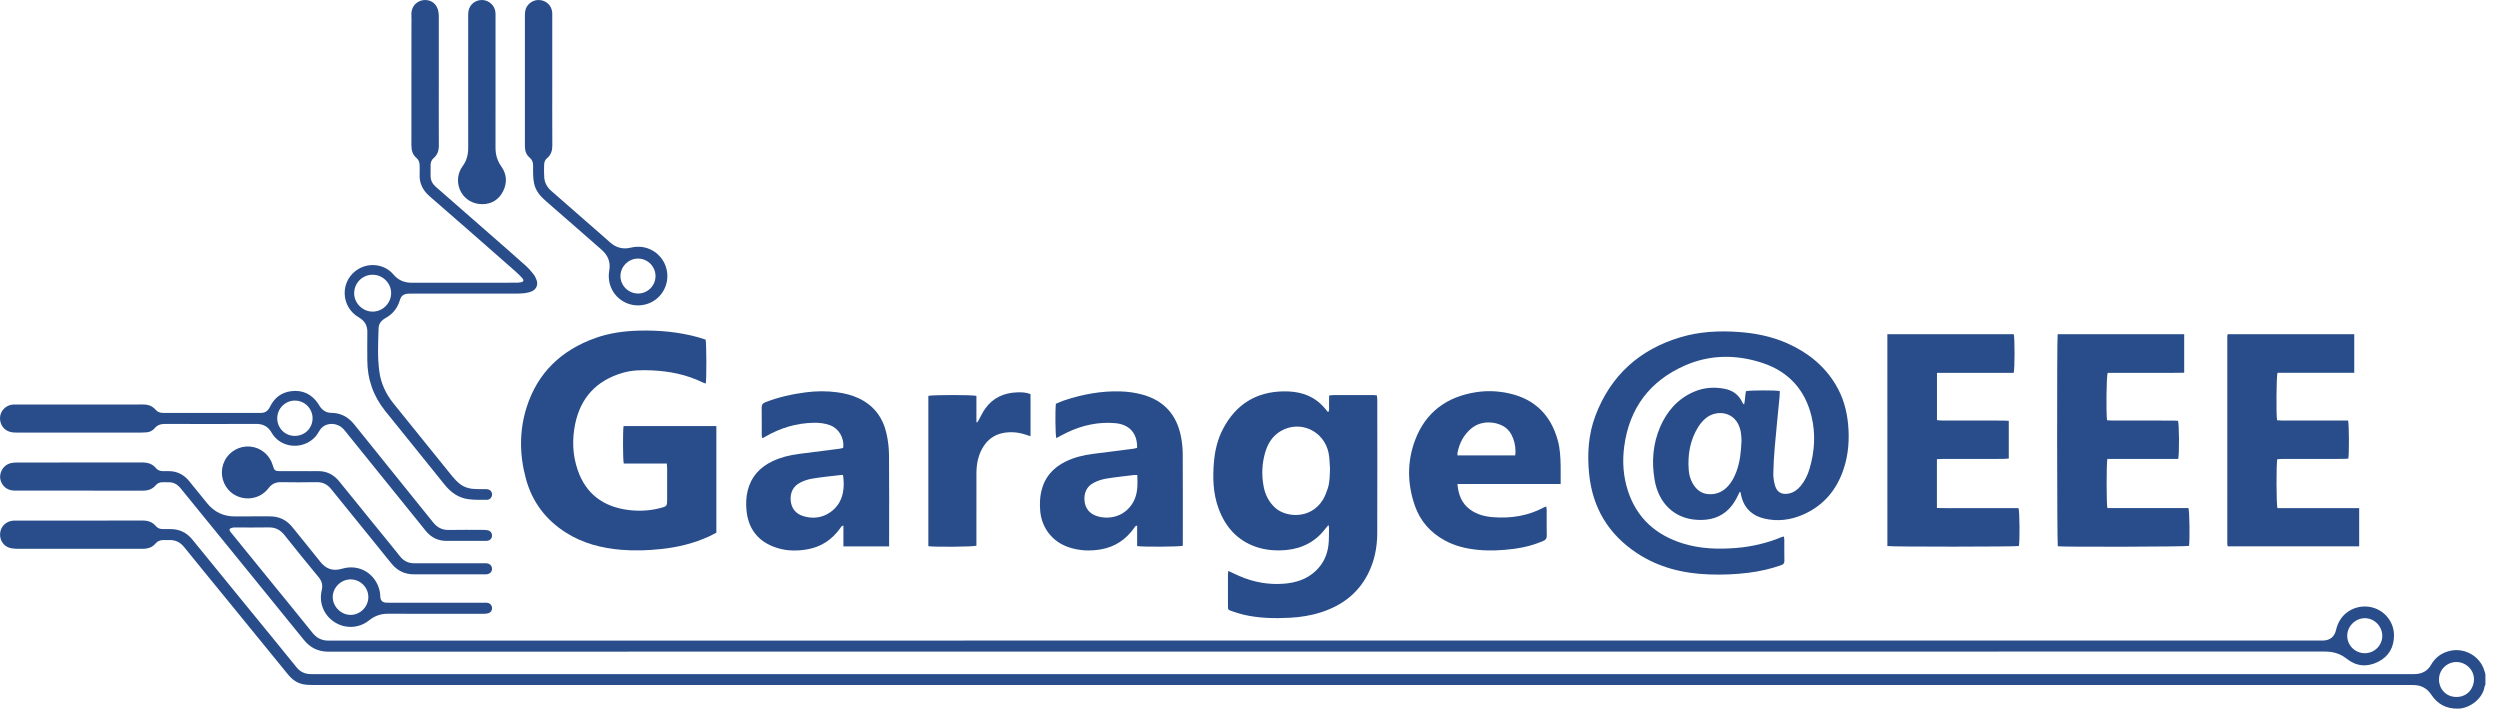 <svg width="127" height="36" viewBox="0 0 127 36" fill="none" xmlns="http://www.w3.org/2000/svg">
<path d="M126.259 34.787C126.244 34.818 126.221 34.847 126.216 34.879C126.128 35.483 125.47 35.986 124.881 35.999C124.283 36.013 123.832 35.781 123.507 35.286C123.296 34.965 122.994 34.806 122.612 34.8C122.528 34.798 122.444 34.798 122.361 34.798C96.993 34.798 71.625 34.798 46.257 34.798C36.134 34.798 26.012 34.799 15.89 34.797C15.724 34.797 15.554 34.792 15.392 34.759C15.082 34.694 14.838 34.517 14.637 34.27C13.57 32.958 12.499 31.649 11.43 30.338C10.739 29.492 10.044 28.648 9.359 27.797C9.154 27.541 8.903 27.421 8.581 27.434C8.497 27.437 8.413 27.437 8.33 27.434C8.152 27.428 8.003 27.485 7.887 27.624C7.744 27.796 7.55 27.862 7.334 27.878C7.272 27.883 7.209 27.88 7.146 27.88C5.065 27.88 2.983 27.881 0.902 27.879C0.798 27.879 0.693 27.87 0.591 27.855C0.224 27.801 -0.01 27.483 0.003 27.129C0.018 26.742 0.316 26.465 0.691 26.448C0.74 26.445 0.789 26.447 0.837 26.447C2.975 26.447 5.112 26.449 7.249 26.444C7.517 26.444 7.741 26.515 7.915 26.724C8.001 26.827 8.114 26.873 8.246 26.875C8.385 26.877 8.524 26.878 8.663 26.878C9.117 26.878 9.482 27.053 9.77 27.407C10.687 28.536 11.609 29.662 12.528 30.789C13.373 31.824 14.222 32.857 15.062 33.896C15.253 34.133 15.489 34.241 15.784 34.245C15.861 34.245 15.937 34.245 16.014 34.245C51.511 34.245 87.009 34.245 122.506 34.245C122.569 34.245 122.631 34.247 122.694 34.244C123.045 34.228 123.319 34.088 123.499 33.771C123.712 33.394 124.039 33.16 124.461 33.063C125.153 32.902 125.889 33.279 126.157 33.932C126.198 34.033 126.226 34.14 126.259 34.244C126.259 34.425 126.259 34.606 126.259 34.787ZM123.901 34.51C123.888 34.932 124.206 35.401 124.779 35.406C125.349 35.411 125.669 34.964 125.679 34.526C125.691 34.044 125.283 33.636 124.796 33.631C124.303 33.626 123.903 34.019 123.901 34.51Z" fill="#284D8A"/>
<path d="M67.307 32.539C84.161 32.539 101.016 32.539 117.87 32.539C117.926 32.539 117.982 32.54 118.037 32.538C118.355 32.529 118.593 32.34 118.664 32.028C118.715 31.8 118.8 31.59 118.939 31.402C119.313 30.896 119.989 30.685 120.6 30.884C121.203 31.08 121.613 31.64 121.615 32.27C121.617 32.884 121.351 33.348 120.804 33.622C120.251 33.899 119.699 33.853 119.216 33.467C118.879 33.199 118.519 33.098 118.097 33.099C91.114 33.102 64.13 33.102 37.146 33.102C30.331 33.102 23.515 33.1 16.7 33.106C16.17 33.107 15.769 32.916 15.437 32.506C13.377 29.964 11.31 27.428 9.245 24.891C9.197 24.831 9.149 24.771 9.096 24.717C8.957 24.579 8.792 24.498 8.593 24.498C8.488 24.497 8.384 24.501 8.279 24.497C8.13 24.491 8.006 24.54 7.909 24.653C7.738 24.852 7.523 24.925 7.261 24.925C5.103 24.92 2.945 24.921 0.786 24.923C0.622 24.924 0.469 24.898 0.328 24.809C0.091 24.66 -0.026 24.37 0.012 24.129C0.063 23.808 0.288 23.573 0.589 23.518C0.691 23.499 0.796 23.496 0.9 23.496C3.003 23.494 5.105 23.496 7.208 23.493C7.494 23.492 7.741 23.556 7.931 23.789C8.024 23.904 8.162 23.935 8.307 23.935C8.467 23.936 8.63 23.926 8.787 23.95C9.123 24.003 9.396 24.176 9.61 24.441C9.908 24.809 10.21 25.173 10.505 25.544C10.876 26.011 11.354 26.242 11.954 26.234C12.532 26.226 13.11 26.236 13.687 26.231C14.174 26.226 14.56 26.41 14.863 26.793C15.326 27.376 15.807 27.945 16.266 28.532C16.565 28.913 16.915 29.028 17.386 28.889C18.271 28.627 19.124 29.167 19.298 30.074C19.314 30.155 19.312 30.24 19.32 30.323C19.335 30.506 19.427 30.601 19.609 30.616C19.678 30.621 19.748 30.618 19.818 30.618C21.398 30.618 22.979 30.618 24.559 30.618C24.622 30.618 24.685 30.614 24.747 30.621C24.883 30.637 24.98 30.734 24.995 30.864C25.01 30.991 24.937 31.115 24.807 31.153C24.729 31.176 24.642 31.18 24.56 31.18C22.945 31.181 21.33 31.185 19.715 31.178C19.348 31.176 19.038 31.282 18.754 31.511C18.248 31.919 17.559 31.954 17.016 31.618C16.466 31.278 16.19 30.637 16.343 29.993C16.406 29.729 16.357 29.526 16.186 29.32C15.599 28.613 15.02 27.899 14.449 27.179C14.237 26.912 13.983 26.785 13.641 26.792C13.077 26.804 12.513 26.795 11.949 26.795C11.921 26.795 11.892 26.79 11.866 26.797C11.802 26.814 11.718 26.818 11.683 26.861C11.624 26.934 11.693 27.001 11.742 27.061C12.383 27.849 13.024 28.638 13.665 29.427C14.403 30.334 15.146 31.237 15.877 32.15C16.095 32.423 16.35 32.544 16.702 32.544C33.57 32.538 50.439 32.539 67.307 32.539ZM17.803 29.433C17.313 29.437 16.898 29.856 16.903 30.34C16.909 30.825 17.334 31.241 17.817 31.237C18.306 31.232 18.714 30.817 18.712 30.325C18.71 29.834 18.298 29.429 17.803 29.433ZM120.142 33.183C120.631 33.18 121.029 32.774 121.02 32.287C121.011 31.797 120.602 31.396 120.12 31.404C119.639 31.412 119.232 31.83 119.239 32.308C119.246 32.797 119.648 33.186 120.142 33.183Z" fill="#284D8A"/>
<path d="M88.378 24.989C88.348 25.048 88.315 25.105 88.288 25.165C88.173 25.412 88.033 25.642 87.842 25.841C87.403 26.296 86.851 26.438 86.244 26.41C85.056 26.358 84.255 25.559 84.053 24.374C83.898 23.46 83.964 22.552 84.335 21.691C84.68 20.891 85.224 20.264 86.038 19.908C86.543 19.687 87.072 19.646 87.611 19.751C88.027 19.832 88.337 20.055 88.514 20.449C88.525 20.473 88.542 20.496 88.557 20.518C88.56 20.523 88.569 20.524 88.603 20.539C88.656 20.315 88.651 20.088 88.693 19.873C88.856 19.824 90.183 19.817 90.414 19.866C90.41 19.964 90.41 20.066 90.4 20.168C90.319 21.019 90.231 21.87 90.157 22.722C90.118 23.165 90.091 23.61 90.084 24.055C90.081 24.26 90.116 24.473 90.173 24.671C90.27 25.011 90.519 25.14 90.865 25.073C91.117 25.023 91.31 24.883 91.47 24.692C91.688 24.431 91.832 24.129 91.927 23.807C92.182 22.937 92.24 22.05 92.029 21.167C91.706 19.81 90.866 18.881 89.546 18.442C88.222 18.002 86.872 18.003 85.588 18.57C83.812 19.354 82.769 20.735 82.511 22.676C82.41 23.437 82.458 24.194 82.695 24.925C83.147 26.319 84.119 27.184 85.499 27.61C86.376 27.88 87.277 27.91 88.186 27.837C88.989 27.772 89.765 27.593 90.509 27.283C90.54 27.27 90.575 27.266 90.623 27.254C90.631 27.318 90.642 27.37 90.643 27.423C90.644 27.778 90.638 28.133 90.647 28.488C90.65 28.618 90.597 28.672 90.482 28.712C89.942 28.903 89.386 29.026 88.819 29.097C88.162 29.179 87.502 29.205 86.84 29.182C85.516 29.136 84.265 28.835 83.147 28.093C81.713 27.14 80.907 25.807 80.73 24.093C80.625 23.076 80.686 22.07 81.05 21.111C81.823 19.074 83.283 17.757 85.362 17.134C86.325 16.845 87.316 16.793 88.317 16.864C89.164 16.924 89.986 17.086 90.765 17.427C91.81 17.886 92.673 18.565 93.263 19.559C93.628 20.174 93.818 20.843 93.884 21.553C93.955 22.318 93.903 23.071 93.665 23.801C93.315 24.872 92.647 25.68 91.605 26.138C90.966 26.419 90.291 26.506 89.605 26.338C89.048 26.201 88.651 25.865 88.482 25.298C88.453 25.2 88.439 25.098 88.417 24.998C88.404 24.995 88.391 24.992 88.378 24.989ZM88.47 22.36C88.461 22.262 88.46 22.072 88.421 21.89C88.204 20.868 87.174 20.789 86.633 21.263C86.499 21.381 86.377 21.521 86.281 21.672C85.855 22.345 85.729 23.09 85.787 23.872C85.805 24.108 85.865 24.339 85.984 24.549C86.158 24.856 86.404 25.07 86.769 25.101C87.178 25.136 87.519 24.989 87.792 24.685C87.986 24.469 88.115 24.216 88.214 23.946C88.391 23.463 88.447 22.96 88.47 22.36Z" fill="#284D8A"/>
<path d="M33.876 23.547C33.124 23.547 32.403 23.547 31.687 23.547C31.641 23.364 31.636 21.868 31.678 21.645C33.243 21.645 34.811 21.645 36.391 21.645C36.391 23.452 36.391 25.246 36.391 27.061C36.278 27.119 36.157 27.186 36.032 27.244C35.259 27.599 34.446 27.799 33.603 27.889C32.923 27.962 32.243 27.988 31.561 27.93C30.563 27.845 29.613 27.605 28.758 27.063C27.726 26.41 27.034 25.497 26.715 24.317C26.388 23.108 26.374 21.888 26.752 20.692C27.31 18.929 28.522 17.786 30.247 17.171C30.96 16.917 31.704 16.815 32.459 16.796C33.473 16.77 34.474 16.86 35.455 17.13C35.589 17.167 35.72 17.213 35.846 17.253C35.891 17.425 35.897 19.259 35.853 19.483C35.809 19.469 35.764 19.46 35.724 19.44C34.898 19.032 34.019 18.855 33.105 18.815C32.595 18.792 32.087 18.801 31.596 18.95C30.294 19.343 29.491 20.209 29.218 21.542C29.055 22.332 29.085 23.126 29.351 23.89C29.766 25.086 30.639 25.733 31.88 25.902C32.43 25.976 32.977 25.953 33.516 25.816C33.892 25.721 33.891 25.717 33.891 25.33C33.891 24.829 33.892 24.328 33.891 23.826C33.891 23.745 33.882 23.663 33.876 23.547Z" fill="#284D8A"/>
<path d="M62.394 29.004C62.601 29.099 62.775 29.183 62.953 29.259C63.674 29.573 64.427 29.713 65.212 29.653C65.829 29.606 66.399 29.428 66.858 28.983C67.229 28.622 67.431 28.18 67.487 27.674C67.519 27.385 67.508 27.091 67.514 26.799C67.514 26.767 67.499 26.734 67.484 26.672C67.428 26.738 67.388 26.782 67.352 26.83C66.851 27.496 66.184 27.858 65.355 27.939C64.827 27.99 64.309 27.952 63.81 27.782C62.844 27.452 62.242 26.757 61.899 25.82C61.621 25.058 61.601 24.267 61.668 23.471C61.719 22.877 61.856 22.303 62.137 21.773C62.788 20.546 63.802 19.904 65.199 19.881C65.542 19.876 65.879 19.908 66.208 20.01C66.66 20.151 67.031 20.409 67.329 20.775C67.368 20.824 67.408 20.872 67.448 20.92C67.452 20.924 67.461 20.923 67.482 20.928C67.547 20.801 67.508 20.662 67.515 20.53C67.522 20.393 67.517 20.254 67.517 20.095C67.603 20.085 67.669 20.07 67.736 20.07C68.411 20.068 69.086 20.068 69.761 20.069C69.816 20.069 69.87 20.08 69.946 20.088C69.953 20.167 69.966 20.24 69.966 20.314C69.967 22.576 69.972 24.838 69.964 27.1C69.961 27.824 69.818 28.524 69.483 29.175C68.978 30.151 68.169 30.756 67.141 31.094C66.623 31.264 66.087 31.352 65.544 31.381C64.75 31.424 63.957 31.408 63.177 31.227C62.975 31.179 62.776 31.115 62.579 31.046C62.38 30.977 62.38 30.97 62.38 30.763C62.379 30.241 62.379 29.719 62.38 29.196C62.38 29.143 62.388 29.089 62.394 29.004ZM67.564 23.811C67.541 23.542 67.546 23.267 67.491 23.005C67.256 21.885 66.054 21.333 65.079 21.889C64.649 22.133 64.406 22.525 64.271 22.986C64.107 23.549 64.084 24.123 64.19 24.699C64.269 25.125 64.453 25.5 64.782 25.798C65.33 26.294 66.583 26.39 67.198 25.394C67.31 25.214 67.386 25.008 67.452 24.805C67.558 24.483 67.549 24.147 67.564 23.811Z" fill="#284D8A"/>
<path d="M95.878 16.978C98.035 16.978 100.169 16.978 102.299 16.978C102.353 17.165 102.354 18.734 102.296 18.942C101.006 18.942 99.709 18.942 98.398 18.942C98.398 19.753 98.398 20.536 98.398 21.344C98.491 21.351 98.584 21.363 98.678 21.363C99.708 21.365 100.738 21.364 101.768 21.365C101.857 21.365 101.945 21.374 102.046 21.379C102.046 22.021 102.046 22.644 102.046 23.291C101.956 23.298 101.869 23.312 101.783 23.312C100.746 23.313 99.709 23.312 98.671 23.313C98.583 23.313 98.494 23.321 98.395 23.326C98.395 24.157 98.395 24.968 98.395 25.807C98.862 25.822 99.319 25.812 99.775 25.813C100.241 25.815 100.708 25.814 101.174 25.814C101.632 25.814 102.09 25.814 102.541 25.814C102.6 25.991 102.609 27.522 102.559 27.737C102.396 27.778 96.091 27.783 95.879 27.739C95.878 24.161 95.878 20.58 95.878 16.978Z" fill="#284D8A"/>
<path d="M110.653 23.315C109.448 23.315 108.248 23.315 107.054 23.315C107.003 23.545 107.005 25.616 107.055 25.809C108.427 25.809 109.804 25.809 111.174 25.809C111.229 25.968 111.246 27.414 111.203 27.731C111.057 27.776 104.837 27.793 104.536 27.75C104.497 27.598 104.488 17.223 104.529 16.979C106.666 16.979 108.805 16.979 110.957 16.979C110.957 17.63 110.957 18.267 110.957 18.935C110.742 18.938 110.53 18.94 110.317 18.941C110.102 18.942 109.886 18.942 109.67 18.942C109.448 18.942 109.225 18.942 109.002 18.942C108.786 18.942 108.571 18.942 108.355 18.942C108.139 18.942 107.923 18.942 107.708 18.942C107.493 18.942 107.278 18.942 107.069 18.942C107.007 19.106 106.985 20.922 107.037 21.349C107.118 21.354 107.206 21.364 107.292 21.364C108.322 21.365 109.352 21.364 110.382 21.365C110.472 21.365 110.561 21.372 110.643 21.376C110.703 21.542 110.714 23.049 110.653 23.315Z" fill="#284D8A"/>
<path d="M113.164 16.977C115.315 16.977 117.449 16.977 119.596 16.977C119.596 17.631 119.596 18.273 119.596 18.938C118.286 18.938 116.987 18.938 115.697 18.938C115.64 19.106 115.625 21.062 115.675 21.349C115.758 21.354 115.846 21.364 115.934 21.364C116.964 21.365 117.994 21.364 119.024 21.364C119.113 21.364 119.201 21.364 119.283 21.364C119.334 21.548 119.341 23.063 119.294 23.296C119.212 23.302 119.124 23.312 119.036 23.312C118.006 23.313 116.976 23.312 115.947 23.313C115.858 23.313 115.769 23.322 115.686 23.327C115.632 23.533 115.636 25.625 115.693 25.812C117.068 25.812 118.449 25.812 119.846 25.812C119.846 26.469 119.846 27.105 119.846 27.755C117.62 27.755 115.403 27.755 113.186 27.755C113.181 27.749 113.176 27.744 113.171 27.739C113.166 27.734 113.159 27.729 113.158 27.723C113.153 27.689 113.146 27.655 113.146 27.62C113.145 24.106 113.146 20.592 113.147 17.078C113.147 17.05 113.156 17.024 113.164 16.977Z" fill="#284D8A"/>
<path d="M42.832 22.755C42.902 22.23 42.593 21.761 42.177 21.605C41.898 21.499 41.609 21.471 41.316 21.477C40.449 21.497 39.645 21.74 38.896 22.172C38.854 22.197 38.812 22.221 38.768 22.243C38.758 22.249 38.742 22.244 38.713 22.244C38.707 22.193 38.696 22.14 38.696 22.088C38.694 21.629 38.701 21.169 38.692 20.71C38.689 20.559 38.747 20.486 38.882 20.433C39.547 20.175 40.238 20.02 40.944 19.929C41.463 19.863 41.984 19.858 42.505 19.925C42.9 19.976 43.284 20.07 43.645 20.243C44.408 20.61 44.859 21.229 45.038 22.041C45.115 22.391 45.158 22.756 45.162 23.115C45.175 24.584 45.167 26.053 45.167 27.521C45.167 27.596 45.167 27.67 45.167 27.756C44.384 27.756 43.629 27.756 42.845 27.756C42.845 27.401 42.845 27.059 42.845 26.7C42.732 26.717 42.712 26.792 42.675 26.843C42.262 27.418 41.713 27.783 41.014 27.906C40.421 28.01 39.832 27.989 39.269 27.762C38.44 27.429 38.002 26.797 37.921 25.915C37.89 25.581 37.902 25.247 37.983 24.92C38.158 24.215 38.6 23.735 39.246 23.429C39.665 23.23 40.11 23.121 40.567 23.061C41.256 22.97 41.946 22.886 42.636 22.797C42.704 22.788 42.769 22.768 42.832 22.755ZM42.825 24.13C42.781 24.13 42.733 24.125 42.687 24.131C42.21 24.189 41.732 24.237 41.259 24.315C41.05 24.349 40.838 24.42 40.65 24.517C40.283 24.706 40.132 25.037 40.169 25.438C40.205 25.84 40.44 26.111 40.82 26.223C41.296 26.364 41.761 26.312 42.176 26.023C42.735 25.633 42.952 25.004 42.825 24.13Z" fill="#284D8A"/>
<path d="M57.765 22.754C57.785 22.011 57.373 21.556 56.641 21.495C55.788 21.424 54.981 21.602 54.213 21.968C54.025 22.057 53.844 22.159 53.66 22.256C53.613 22.106 53.597 20.916 53.638 20.513C53.766 20.459 53.903 20.393 54.046 20.345C54.977 20.035 55.929 19.853 56.914 19.883C57.291 19.894 57.662 19.944 58.026 20.043C59.123 20.342 59.771 21.061 59.991 22.166C60.049 22.458 60.081 22.759 60.083 23.057C60.092 24.553 60.087 26.049 60.087 27.546C60.087 27.607 60.087 27.669 60.087 27.726C59.923 27.777 58.04 27.789 57.767 27.741C57.767 27.402 57.767 27.058 57.767 26.701C57.657 26.713 57.637 26.789 57.6 26.84C57.187 27.413 56.641 27.78 55.941 27.905C55.391 28.003 54.846 27.982 54.313 27.808C53.462 27.53 52.903 26.814 52.84 25.919C52.818 25.607 52.823 25.294 52.892 24.985C53.053 24.261 53.487 23.758 54.147 23.44C54.577 23.232 55.035 23.12 55.507 23.059C56.196 22.969 56.886 22.884 57.576 22.796C57.637 22.787 57.697 22.769 57.765 22.754ZM57.774 24.129C57.706 24.129 57.664 24.124 57.624 24.129C57.141 24.189 56.656 24.237 56.176 24.318C55.961 24.354 55.743 24.429 55.55 24.532C55.202 24.716 55.063 25.041 55.092 25.424C55.123 25.836 55.362 26.111 55.75 26.226C56.378 26.411 57.153 26.236 57.564 25.513C57.807 25.084 57.794 24.622 57.774 24.129Z" fill="#284D8A"/>
<path d="M74.038 24.587C74.084 25.141 74.261 25.584 74.695 25.895C75.034 26.138 75.423 26.239 75.83 26.272C76.751 26.346 77.633 26.208 78.455 25.764C78.478 25.752 78.505 25.747 78.551 25.731C78.559 25.805 78.571 25.864 78.572 25.923C78.573 26.354 78.567 26.786 78.575 27.218C78.578 27.36 78.519 27.427 78.394 27.481C77.918 27.688 77.421 27.816 76.909 27.882C76.293 27.961 75.676 27.992 75.056 27.93C74.468 27.872 73.904 27.735 73.383 27.448C72.665 27.052 72.15 26.474 71.879 25.7C71.491 24.592 71.472 23.463 71.884 22.366C72.416 20.945 73.491 20.155 74.98 19.924C75.542 19.836 76.107 19.86 76.661 19.983C77.966 20.274 78.781 21.084 79.134 22.367C79.252 22.793 79.273 23.231 79.281 23.669C79.286 23.967 79.282 24.265 79.282 24.588C78.393 24.588 77.525 24.588 76.657 24.588C75.795 24.587 74.933 24.587 74.038 24.587ZM76.971 23.133C77.013 22.876 76.972 22.547 76.87 22.276C76.769 22.008 76.612 21.784 76.357 21.642C75.943 21.411 75.251 21.348 74.749 21.76C74.356 22.084 74.138 22.508 74.041 23C74.034 23.039 74.04 23.08 74.04 23.133C75.023 23.133 75.993 23.133 76.971 23.133Z" fill="#284D8A"/>
<path d="M22.291 4.107C22.291 5.2 22.287 6.293 22.293 7.386C22.295 7.646 22.228 7.862 22.026 8.034C21.92 8.125 21.875 8.249 21.874 8.387C21.872 8.575 21.87 8.763 21.874 8.951C21.879 9.173 21.974 9.348 22.142 9.494C23.061 10.294 23.977 11.097 24.892 11.899C25.499 12.431 26.107 12.962 26.709 13.5C26.854 13.63 26.983 13.778 27.102 13.931C27.173 14.022 27.227 14.133 27.264 14.243C27.338 14.467 27.25 14.685 27.038 14.788C26.922 14.844 26.789 14.877 26.66 14.893C26.488 14.915 26.313 14.915 26.139 14.915C24.413 14.916 22.687 14.916 20.961 14.916C20.892 14.916 20.822 14.914 20.752 14.918C20.506 14.929 20.38 15.02 20.311 15.254C20.191 15.654 19.953 15.955 19.587 16.157C19.386 16.267 19.241 16.433 19.233 16.666C19.21 17.402 19.17 18.141 19.27 18.875C19.352 19.481 19.606 20.02 19.988 20.495C20.978 21.726 21.97 22.956 22.965 24.183C23.083 24.327 23.214 24.466 23.359 24.582C23.602 24.774 23.895 24.84 24.2 24.846C24.367 24.849 24.535 24.843 24.701 24.848C24.879 24.853 24.989 24.954 24.997 25.107C25.004 25.255 24.895 25.39 24.727 25.391C24.401 25.393 24.07 25.402 23.75 25.352C23.27 25.278 22.895 25.004 22.592 24.627C21.843 23.693 21.09 22.763 20.338 21.831C20.085 21.517 19.832 21.203 19.578 20.889C18.965 20.13 18.66 19.262 18.659 18.286C18.659 17.82 18.652 17.353 18.661 16.887C18.669 16.539 18.532 16.3 18.226 16.122C17.262 15.56 17.274 14.187 18.238 13.648C18.815 13.325 19.558 13.436 19.988 13.945C20.246 14.25 20.552 14.366 20.938 14.364C22.692 14.359 24.446 14.362 26.2 14.361C26.29 14.361 26.382 14.358 26.469 14.339C26.598 14.312 26.625 14.229 26.534 14.13C26.416 14.002 26.292 13.879 26.161 13.765C24.718 12.498 23.276 11.229 21.825 9.971C21.472 9.665 21.294 9.303 21.318 8.838C21.325 8.685 21.319 8.532 21.316 8.379C21.313 8.241 21.269 8.118 21.16 8.028C20.955 7.857 20.899 7.633 20.899 7.376C20.903 5.357 20.901 3.339 20.901 1.32C20.901 1.146 20.91 0.972 20.9 0.798C20.867 0.257 21.258 -0.006 21.609 8.90589e-05C22.021 0.007 22.291 0.323 22.291 0.808C22.291 1.908 22.291 3.008 22.291 4.107ZM18.931 13.958C18.451 13.949 17.994 14.338 17.992 14.903C17.99 15.406 18.431 15.831 18.932 15.83C19.447 15.829 19.875 15.395 19.87 14.88C19.864 14.373 19.44 13.956 18.931 13.958Z" fill="#284D8A"/>
<path d="M4.038 20.551C5.11 20.551 6.182 20.555 7.254 20.548C7.515 20.546 7.732 20.614 7.904 20.814C8.006 20.932 8.136 20.977 8.293 20.977C9.943 20.974 11.592 20.973 13.242 20.977C13.475 20.977 13.614 20.871 13.713 20.669C13.931 20.219 14.285 19.937 14.787 19.872C15.376 19.797 15.832 20.022 16.165 20.508C16.196 20.554 16.219 20.606 16.251 20.651C16.392 20.849 16.579 20.972 16.828 20.973C17.314 20.977 17.689 21.179 17.994 21.559C19.325 23.221 20.669 24.874 22.001 26.535C22.215 26.802 22.465 26.93 22.808 26.922C23.385 26.909 23.963 26.918 24.541 26.919C24.624 26.92 24.709 26.922 24.79 26.941C24.921 26.971 25.003 27.091 24.996 27.218C24.987 27.359 24.889 27.459 24.742 27.474C24.7 27.478 24.658 27.476 24.617 27.476C23.976 27.476 23.336 27.473 22.695 27.477C22.254 27.48 21.901 27.306 21.626 26.965C20.315 25.341 19.003 23.716 17.691 22.092C17.613 21.994 17.537 21.894 17.453 21.801C17.235 21.559 16.877 21.471 16.574 21.583C16.402 21.646 16.288 21.769 16.199 21.928C16.011 22.266 15.728 22.488 15.354 22.593C14.758 22.76 14.107 22.52 13.8 21.983C13.615 21.66 13.366 21.532 13 21.534C11.469 21.543 9.938 21.54 8.406 21.535C8.185 21.534 8 21.577 7.852 21.759C7.748 21.886 7.599 21.952 7.431 21.964C7.348 21.969 7.264 21.975 7.181 21.975C5.079 21.976 2.977 21.976 0.874 21.975C0.777 21.975 0.678 21.973 0.584 21.956C0.188 21.882 0.003 21.57 2.70632e-05 21.244C-0.003 20.879 0.303 20.574 0.655 20.552C0.717 20.548 0.78 20.55 0.843 20.55C1.908 20.551 2.973 20.551 4.038 20.551ZM14.968 22.144C15.476 22.147 15.874 21.76 15.879 21.257C15.884 20.761 15.48 20.351 14.983 20.35C14.487 20.348 14.083 20.754 14.084 21.253C14.086 21.748 14.476 22.141 14.968 22.144Z" fill="#284D8A"/>
<path d="M47.16 27.747C47.16 25.192 47.16 22.649 47.16 20.11C47.35 20.055 49.39 20.053 49.602 20.11C49.602 20.331 49.602 20.558 49.602 20.786C49.602 21.007 49.602 21.228 49.602 21.449C49.615 21.452 49.627 21.456 49.64 21.46C49.663 21.424 49.69 21.39 49.711 21.353C49.823 21.154 49.917 20.941 50.05 20.756C50.441 20.206 50.997 19.958 51.66 19.932C51.889 19.923 52.118 19.929 52.351 20.019C52.351 20.725 52.351 21.431 52.351 22.16C52.287 22.14 52.23 22.124 52.175 22.104C51.774 21.961 51.363 21.914 50.944 21.998C50.469 22.094 50.127 22.37 49.896 22.788C49.678 23.181 49.603 23.61 49.603 24.054C49.601 25.188 49.602 26.323 49.602 27.457C49.602 27.547 49.602 27.637 49.602 27.722C49.449 27.777 47.513 27.796 47.16 27.747Z" fill="#284D8A"/>
<path d="M28.055 4.086C28.055 5.185 28.051 6.285 28.058 7.384C28.06 7.645 27.997 7.862 27.793 8.033C27.697 8.112 27.648 8.224 27.643 8.345C27.636 8.567 27.631 8.791 27.647 9.012C27.668 9.295 27.802 9.523 28.019 9.711C28.66 10.266 29.297 10.828 29.935 11.387C30.286 11.694 30.64 11.998 30.987 12.309C31.296 12.586 31.643 12.677 32.049 12.58C32.848 12.387 33.559 12.836 33.806 13.496C34.107 14.3 33.678 15.188 32.866 15.444C32.047 15.702 31.188 15.23 30.972 14.403C30.913 14.177 30.913 13.948 30.953 13.72C31.024 13.303 30.877 12.97 30.572 12.696C30.344 12.491 30.111 12.292 29.881 12.091C29.163 11.464 28.447 10.835 27.727 10.211C27.441 9.964 27.207 9.686 27.129 9.306C27.101 9.171 27.091 9.031 27.085 8.893C27.077 8.733 27.081 8.573 27.083 8.413C27.084 8.251 27.034 8.115 26.907 8.008C26.743 7.869 26.671 7.686 26.666 7.473C26.665 7.425 26.665 7.376 26.665 7.327C26.665 5.156 26.665 2.985 26.665 0.814C26.665 0.645 26.673 0.48 26.767 0.332C26.933 0.067 27.243 -0.056 27.546 0.025C27.851 0.107 28.046 0.359 28.055 0.683C28.056 0.746 28.055 0.809 28.055 0.871C28.055 1.943 28.055 3.014 28.055 4.086ZM32.419 14.911C32.907 14.909 33.305 14.505 33.3 14.017C33.296 13.527 32.895 13.133 32.405 13.136C31.92 13.139 31.516 13.549 31.519 14.031C31.523 14.515 31.931 14.914 32.419 14.911Z" fill="#284D8A"/>
<path d="M25.173 4.161C25.173 5.274 25.175 6.388 25.172 7.502C25.171 7.853 25.26 8.166 25.468 8.458C25.75 8.853 25.772 9.291 25.553 9.722C25.335 10.152 24.957 10.376 24.486 10.371C23.508 10.363 22.989 9.353 23.417 8.571C23.44 8.529 23.465 8.487 23.495 8.448C23.707 8.171 23.786 7.856 23.785 7.51C23.78 6.508 23.783 5.506 23.783 4.503C23.783 3.285 23.783 2.067 23.784 0.849C23.784 0.759 23.783 0.668 23.796 0.579C23.848 0.233 24.148 -0.01 24.504 0.001C24.839 0.011 25.132 0.279 25.167 0.611C25.175 0.694 25.173 0.778 25.173 0.861C25.173 1.961 25.173 3.061 25.173 4.161Z" fill="#284D8A"/>
<path d="M22.774 29.175C22.197 29.175 21.619 29.173 21.042 29.176C20.565 29.18 20.185 28.998 19.884 28.624C18.867 27.362 17.841 26.107 16.823 24.845C16.629 24.605 16.398 24.488 16.085 24.494C15.48 24.506 14.875 24.504 14.27 24.494C14.002 24.49 13.804 24.584 13.644 24.797C13.125 25.484 12.121 25.473 11.6 24.878C11.243 24.469 11.168 23.886 11.417 23.398C11.661 22.921 12.173 22.639 12.709 22.686C13.244 22.734 13.694 23.102 13.85 23.618C13.858 23.645 13.867 23.671 13.875 23.698C13.933 23.887 13.986 23.932 14.187 23.933C14.584 23.936 14.98 23.934 15.377 23.934C15.627 23.934 15.878 23.939 16.128 23.933C16.586 23.923 16.95 24.104 17.235 24.457C17.839 25.203 18.445 25.948 19.049 26.693C19.475 27.217 19.904 27.738 20.324 28.266C20.517 28.509 20.756 28.616 21.064 28.615C22.226 28.61 23.388 28.613 24.55 28.613C24.613 28.613 24.676 28.609 24.738 28.617C24.89 28.636 24.997 28.753 24.996 28.895C24.996 29.041 24.895 29.151 24.737 29.172C24.682 29.179 24.625 29.175 24.57 29.175C23.971 29.175 23.373 29.175 22.774 29.175Z" fill="#284D8A"/>
</svg>
